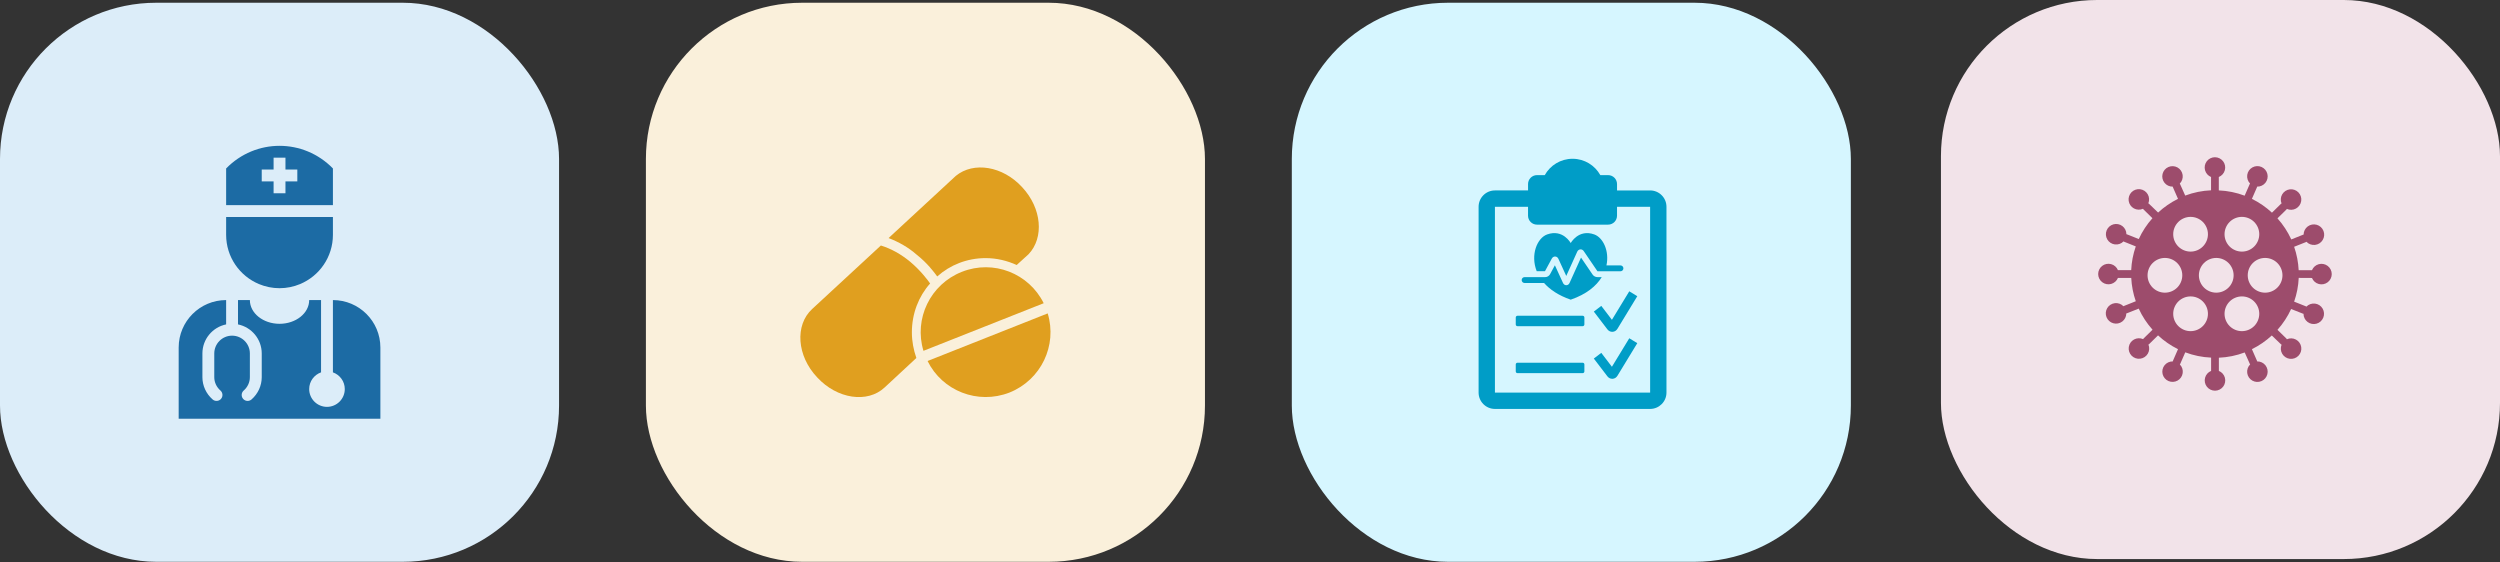 <svg width="320" height="72" viewBox="0 0 320 72" fill="none" xmlns="http://www.w3.org/2000/svg">
<rect x="0" y="0" width="320" height="72" fill="#333333" stroke="none"/>
<rect y="0.351" width="71.559" height="71.559" rx="20" fill="#DCEDF9"/>
<path d="M42.613 38.409V47.661C43.496 47.975 44.132 48.809 44.132 49.799C44.132 51.057 43.111 52.078 41.854 52.078C40.597 52.078 39.576 51.057 39.576 49.799C39.576 48.809 40.213 47.975 41.095 47.661V38.409H39.576C39.576 40.086 37.877 41.447 35.779 41.447C33.682 41.446 31.983 40.086 31.983 38.409H30.464V41.524C32.195 41.876 33.502 43.408 33.502 45.243V48.281C33.502 49.367 33.025 50.404 32.194 51.131C32.049 51.256 31.872 51.318 31.694 51.318C31.483 51.318 31.272 51.23 31.123 51.058C30.847 50.743 30.88 50.263 31.196 49.986C31.695 49.55 31.983 48.928 31.983 48.28V45.243C31.983 43.987 30.96 42.965 29.704 42.965C28.448 42.965 27.427 43.987 27.427 45.243V48.281C27.427 48.928 27.713 49.55 28.215 49.986C28.53 50.263 28.562 50.743 28.288 51.058C28.011 51.374 27.53 51.405 27.217 51.131C26.384 50.404 25.908 49.366 25.908 48.28V45.243C25.908 43.408 27.214 41.876 28.945 41.523L28.945 38.409C25.59 38.409 22.87 41.129 22.87 44.484V53.596H48.689V44.484C48.689 41.129 45.968 38.409 42.614 38.409L42.613 38.409Z" fill="#1C6BA4"/>
<path d="M33.154 36.363C33.962 36.7 34.849 36.89 35.78 36.89C36.711 36.89 37.597 36.7 38.406 36.363C40.875 35.334 42.614 32.899 42.614 30.056V27.778H28.945V30.056C28.945 32.899 30.683 35.334 33.154 36.363V36.363Z" fill="#1C6BA4"/>
<path d="M42.614 21.562C40.727 19.631 38.253 18.666 35.779 18.666C33.305 18.666 30.833 19.631 28.945 21.562V26.259H42.614V21.562ZM38.057 23.222H36.539V24.74H35.02V23.222H33.502L33.501 21.703H35.02L35.02 20.184H36.539V21.703H38.057V23.222Z" fill="#1C6BA4"/>
<rect x="82.676" y="0.351" width="71.559" height="71.559" rx="20" fill="#FAF0DB"/>
<path d="M119.965 35.385C121.604 33.92 123.779 33.038 126.161 33.038C127.6 33.038 128.939 33.378 130.137 33.921L131.66 32.535C133.665 30.421 133.35 26.658 130.845 23.969C128.356 21.248 124.615 20.648 122.342 22.514L113.738 30.472C115.026 30.967 116.26 31.651 117.356 32.617C118.699 33.677 119.546 34.817 119.965 35.385L119.965 35.385Z" fill="#E09F1F"/>
<path d="M119.054 36.287C118.76 35.864 117.885 34.68 116.553 33.548C115.345 32.534 114.064 31.833 112.751 31.424L103.947 39.561C101.732 41.613 101.982 45.546 104.605 48.311C107.153 51.072 111.032 51.651 113.235 49.592L117.295 45.822C116.937 44.798 116.72 43.69 116.72 42.539C116.72 40.137 117.585 37.93 119.054 36.287L119.054 36.287Z" fill="#E09F1F"/>
<path d="M134.106 40.115L118.728 46.208C120.602 50.022 125.143 51.835 129.221 50.244C133.26 48.622 135.354 44.215 134.106 40.115L134.106 40.115Z" fill="#E09F1F"/>
<path d="M123.124 34.792C119.072 36.381 116.955 40.814 118.204 44.906L133.593 38.812C131.706 34.995 127.166 33.189 123.124 34.792V34.792Z" fill="#E09F1F"/>
<rect x="165.352" y="0.351" width="71.559" height="71.559" rx="20" fill="#D6F6FF"/>
<path d="M203.854 35.149L202.371 32.97L200.905 36.214C200.823 36.398 200.665 36.507 200.485 36.507L200.483 36.507C200.303 36.507 200.145 36.399 200.063 36.216L199.025 33.957L198.404 35.106C198.289 35.321 198.039 35.47 197.794 35.47H195.15C194.941 35.47 194.773 35.639 194.773 35.847C194.773 36.055 194.941 36.225 195.15 36.225H197.643C198.384 37.061 199.483 37.817 201.051 38.358C203.084 37.658 204.332 36.6 205.023 35.47H204.459C204.231 35.472 203.981 35.34 203.854 35.149L203.854 35.149Z" fill="#009DC7"/>
<path d="M207.42 33.971H205.627C206.019 32.127 205.193 30.41 204.065 30.006C202.041 29.283 201.052 31.113 201.052 31.113C201.052 31.113 200.063 29.283 198.038 30.006C196.758 30.463 195.869 32.611 196.699 34.716H197.757L198.63 33.099C198.722 32.928 198.882 32.828 199.061 32.834C199.239 32.84 199.393 32.949 199.475 33.127L200.481 35.321L201.884 32.218C201.96 32.048 202.109 31.937 202.28 31.922C202.455 31.904 202.619 31.991 202.722 32.146L204.477 34.725H207.419C207.626 34.725 207.796 34.555 207.796 34.347C207.796 34.139 207.627 33.971 207.42 33.971L207.42 33.971Z" fill="#009DC7"/>
<path d="M211.217 24.376H206.98L206.98 23.56C206.98 22.928 206.466 22.415 205.834 22.415H204.841C204.146 21.168 202.815 20.323 201.286 20.323C199.756 20.323 198.425 21.168 197.729 22.415H196.736C196.103 22.415 195.59 22.928 195.59 23.56V24.375L191.351 24.375C190.198 24.375 189.26 25.314 189.26 26.466L189.26 50.252C189.26 51.405 190.198 52.343 191.351 52.343H211.217C212.37 52.343 213.308 51.404 213.308 50.252L213.308 26.467C213.308 25.313 212.37 24.375 211.217 24.375L211.217 24.376ZM191.351 50.252V26.467H195.588V27.608C195.588 28.242 196.102 28.754 196.735 28.754H205.832C206.466 28.754 206.979 28.242 206.979 27.608L206.979 26.467H211.215L211.217 50.252H191.351Z" fill="#009DC7"/>
<path d="M202.801 41.53C202.801 41.653 202.702 41.753 202.578 41.753L194.24 41.753C194.117 41.753 194.016 41.653 194.016 41.529V40.638C194.016 40.515 194.116 40.415 194.24 40.415H202.579C202.702 40.415 202.802 40.515 202.802 40.638L202.801 41.53Z" fill="#009DC7"/>
<path d="M206.366 42.474C206.124 42.474 205.899 42.359 205.744 42.156L204.009 39.882L204.965 39.153L206.325 40.936L208.547 37.288L209.573 37.913L207.03 42.09C206.889 42.32 206.663 42.46 206.405 42.474C206.391 42.473 206.38 42.474 206.366 42.474L206.366 42.474Z" fill="#009DC7"/>
<path d="M202.801 47.542C202.801 47.665 202.702 47.764 202.578 47.764L194.24 47.764C194.117 47.764 194.016 47.666 194.016 47.542V46.65C194.016 46.527 194.116 46.427 194.24 46.427H202.579C202.702 46.427 202.802 46.527 202.802 46.65L202.801 47.542Z" fill="#009DC7"/>
<path d="M206.366 48.486C206.124 48.486 205.899 48.371 205.744 48.168L204.009 45.894L204.965 45.165L206.325 46.947L208.547 43.298L209.573 43.924L207.03 48.102C206.889 48.332 206.663 48.472 206.405 48.487C206.391 48.486 206.38 48.486 206.366 48.486L206.366 48.486Z" fill="#009DC7"/>
<rect x="248.441" width="71.559" height="71.559" rx="20" fill="#F2E3E9"/>
<path d="M295.834 35.58C295.867 35.584 295.9 35.584 295.932 35.58C296.087 35.959 296.409 36.244 296.804 36.352C297.199 36.459 297.622 36.376 297.947 36.127C298.272 35.879 298.463 35.493 298.463 35.084C298.463 34.674 298.272 34.288 297.947 34.04C297.622 33.791 297.199 33.708 296.804 33.815C296.409 33.923 296.087 34.208 295.932 34.587C295.9 34.584 295.867 34.584 295.834 34.587H294.23C294.18 33.564 293.984 32.554 293.649 31.587L295.138 30.996C295.169 30.985 295.199 30.968 295.226 30.949C295.51 31.246 295.916 31.393 296.324 31.348C296.732 31.303 297.096 31.07 297.307 30.718C297.519 30.366 297.555 29.936 297.404 29.554C297.252 29.172 296.932 28.883 296.537 28.771C296.142 28.659 295.717 28.738 295.389 28.985C295.06 29.231 294.865 29.616 294.861 30.027C294.829 30.032 294.797 30.041 294.767 30.054L293.284 30.648C292.832 29.664 292.236 28.753 291.514 27.946L292.662 26.821C292.682 26.795 292.7 26.768 292.716 26.74C293.091 26.908 293.523 26.892 293.883 26.695C294.244 26.498 294.492 26.144 294.554 25.738C294.616 25.332 294.484 24.921 294.198 24.626C293.911 24.331 293.504 24.187 293.096 24.237C292.688 24.287 292.327 24.524 292.12 24.879C291.913 25.233 291.883 25.665 292.041 26.044C292.013 26.064 291.983 26.075 291.956 26.098L290.811 27.223C290.046 26.511 289.181 25.915 288.244 25.453L288.886 23.983C288.899 23.953 288.909 23.921 288.916 23.889C289.325 23.898 289.715 23.717 289.972 23.398C290.228 23.079 290.321 22.659 290.223 22.261C290.125 21.864 289.848 21.535 289.473 21.371C289.098 21.207 288.668 21.227 288.31 21.426C287.952 21.624 287.707 21.977 287.647 22.382C287.587 22.787 287.719 23.197 288.004 23.49C287.986 23.518 287.97 23.548 287.957 23.578L287.315 25.047C286.255 24.647 285.139 24.419 284.008 24.372V22.754C284.011 22.721 284.011 22.688 284.008 22.656C284.387 22.501 284.672 22.179 284.779 21.784C284.887 21.389 284.804 20.966 284.555 20.641C284.306 20.316 283.92 20.125 283.511 20.125C283.102 20.125 282.716 20.316 282.467 20.641C282.219 20.966 282.136 21.389 282.243 21.784C282.35 22.179 282.636 22.501 283.014 22.656C283.011 22.688 283.011 22.721 283.014 22.754V24.358V24.358C281.883 24.406 280.767 24.634 279.707 25.034L279.059 23.588C279.045 23.558 279.029 23.528 279.012 23.5C279.299 23.21 279.435 22.802 279.378 22.397C279.321 21.992 279.079 21.637 278.723 21.436C278.366 21.236 277.937 21.213 277.562 21.375C277.186 21.536 276.907 21.864 276.808 22.261C276.709 22.657 276.801 23.077 277.056 23.397C277.311 23.716 277.701 23.898 278.11 23.889C278.117 23.921 278.127 23.953 278.14 23.983L278.785 25.453C277.856 25.911 276.998 26.502 276.238 27.206L275.069 26.081C275.042 26.058 275.012 26.047 274.985 26.027V26.027C275.142 25.647 275.113 25.216 274.906 24.862C274.699 24.507 274.337 24.269 273.93 24.22C273.522 24.17 273.114 24.314 272.828 24.609C272.542 24.904 272.41 25.315 272.472 25.721C272.533 26.128 272.781 26.482 273.142 26.678C273.503 26.875 273.935 26.891 274.309 26.723C274.325 26.751 274.343 26.778 274.363 26.804L275.512 27.929C274.799 28.726 274.209 29.626 273.762 30.597L272.279 30.006C272.248 29.992 272.215 29.983 272.181 29.979C272.18 29.57 271.989 29.184 271.662 28.936C271.337 28.689 270.914 28.607 270.519 28.715C270.124 28.824 269.803 29.11 269.649 29.49C269.496 29.869 269.528 30.299 269.736 30.651C269.944 31.004 270.305 31.239 270.712 31.287C271.118 31.336 271.524 31.192 271.81 30.898C271.837 30.916 271.867 30.932 271.897 30.945L273.38 31.54C273.038 32.519 272.84 33.544 272.793 34.58H271.195C271.162 34.577 271.129 34.577 271.097 34.58C270.942 34.201 270.62 33.916 270.225 33.809C269.83 33.701 269.407 33.784 269.082 34.033C268.757 34.281 268.566 34.667 268.566 35.077C268.566 35.486 268.757 35.872 269.082 36.12C269.407 36.369 269.83 36.452 270.225 36.345C270.62 36.237 270.942 35.952 271.097 35.573C271.129 35.577 271.162 35.577 271.195 35.573H272.8H272.799C272.85 36.591 273.046 37.597 273.38 38.559L271.891 39.154C271.859 39.165 271.828 39.18 271.8 39.198C271.515 38.903 271.11 38.758 270.703 38.805C270.297 38.851 269.935 39.085 269.725 39.437C269.516 39.788 269.482 40.217 269.633 40.597C269.785 40.977 270.105 41.265 270.5 41.376C270.894 41.486 271.317 41.406 271.644 41.16C271.971 40.914 272.165 40.529 272.168 40.12C272.201 40.116 272.232 40.107 272.262 40.093L273.756 39.502H273.755C274.206 40.486 274.803 41.397 275.525 42.204L274.377 43.329C274.357 43.355 274.339 43.382 274.323 43.41C273.948 43.242 273.516 43.258 273.156 43.455C272.795 43.652 272.547 44.006 272.485 44.412C272.424 44.818 272.556 45.23 272.842 45.524C273.128 45.819 273.535 45.963 273.943 45.913C274.351 45.864 274.712 45.626 274.919 45.272C275.126 44.917 275.156 44.486 274.999 44.106C275.029 44.091 275.057 44.073 275.083 44.052L276.228 42.927C276.99 43.637 277.852 44.233 278.785 44.694L278.144 46.166C278.13 46.197 278.12 46.229 278.113 46.261C277.705 46.253 277.316 46.436 277.062 46.755C276.807 47.074 276.716 47.494 276.815 47.89C276.915 48.286 277.193 48.614 277.568 48.775C277.943 48.937 278.372 48.914 278.728 48.715C279.084 48.515 279.327 48.161 279.384 47.757C279.442 47.352 279.308 46.944 279.022 46.653C279.041 46.627 279.058 46.6 279.072 46.572L279.714 45.099V45.099C280.774 45.499 281.89 45.727 283.021 45.775V47.379C283.018 47.412 283.018 47.445 283.021 47.477C282.642 47.632 282.357 47.955 282.25 48.349C282.142 48.744 282.225 49.167 282.474 49.492C282.723 49.817 283.109 50.008 283.518 50.008C283.927 50.008 284.313 49.817 284.562 49.492C284.811 49.167 284.893 48.744 284.786 48.349C284.679 47.955 284.393 47.632 284.015 47.477C284.018 47.445 284.018 47.412 284.015 47.379V45.788C285.146 45.741 286.262 45.513 287.322 45.113L287.97 46.558C287.984 46.588 288.001 46.617 288.021 46.643C287.73 46.932 287.591 47.341 287.644 47.748C287.698 48.154 287.939 48.513 288.296 48.716C288.652 48.92 289.083 48.945 289.461 48.784C289.839 48.624 290.12 48.296 290.221 47.898C290.322 47.501 290.231 47.079 289.976 46.757C289.72 46.436 289.33 46.252 288.919 46.261C288.913 46.229 288.903 46.197 288.889 46.166L288.244 44.694C289.173 44.236 290.031 43.645 290.791 42.941L291.96 44.065C291.986 44.087 292.014 44.105 292.044 44.12C291.887 44.499 291.916 44.93 292.123 45.285C292.33 45.64 292.692 45.877 293.099 45.927C293.507 45.976 293.915 45.832 294.201 45.538C294.487 45.243 294.619 44.831 294.557 44.425C294.496 44.019 294.248 43.665 293.887 43.469C293.526 43.272 293.094 43.255 292.72 43.424C292.704 43.396 292.686 43.368 292.666 43.343L291.517 42.218C292.229 41.422 292.817 40.523 293.264 39.553L294.75 40.14C294.781 40.154 294.814 40.163 294.848 40.167C294.849 40.577 295.041 40.962 295.367 41.21C295.693 41.458 296.115 41.54 296.51 41.431C296.905 41.323 297.226 41.036 297.38 40.657C297.534 40.277 297.501 39.848 297.293 39.495C297.085 39.143 296.724 38.908 296.317 38.859C295.911 38.811 295.505 38.955 295.219 39.248C295.192 39.23 295.162 39.214 295.132 39.201L293.649 38.61C293.991 37.63 294.189 36.606 294.236 35.57L295.834 35.58ZM286.964 27.76C287.553 27.76 288.119 27.994 288.535 28.411C288.952 28.828 289.186 29.393 289.186 29.983C289.186 30.572 288.952 31.137 288.535 31.554C288.119 31.971 287.553 32.205 286.964 32.205C286.374 32.205 285.809 31.971 285.392 31.554C284.975 31.137 284.741 30.572 284.741 29.983C284.74 29.393 284.974 28.827 285.391 28.41C285.808 27.993 286.374 27.759 286.964 27.76L286.964 27.76ZM283.68 37.461C283.091 37.461 282.525 37.227 282.108 36.81C281.692 36.394 281.457 35.828 281.457 35.239C281.457 34.649 281.692 34.084 282.108 33.667C282.525 33.25 283.091 33.016 283.68 33.016C284.27 33.016 284.835 33.25 285.252 33.667C285.669 34.084 285.903 34.649 285.903 35.239C285.903 35.828 285.669 36.394 285.252 36.81C284.835 37.227 284.27 37.461 283.68 37.461ZM280.394 27.76C280.983 27.76 281.548 27.994 281.965 28.411C282.382 28.828 282.616 29.393 282.616 29.983C282.616 30.572 282.382 31.137 281.965 31.554C281.548 31.971 280.983 32.205 280.394 32.205C279.804 32.205 279.239 31.971 278.822 31.554C278.405 31.137 278.171 30.572 278.171 29.983C278.171 29.393 278.405 28.828 278.822 28.411C279.239 27.994 279.804 27.76 280.394 27.76ZM274.887 35.239C274.887 34.648 275.122 34.082 275.54 33.666C275.958 33.248 276.524 33.015 277.115 33.016C277.705 33.017 278.27 33.253 278.686 33.672C279.103 34.091 279.335 34.657 279.333 35.248C279.33 35.838 279.093 36.403 278.674 36.819C278.254 37.234 277.687 37.465 277.097 37.462C276.509 37.459 275.947 37.223 275.533 36.807C275.119 36.39 274.886 35.826 274.887 35.239ZM280.394 42.387C279.804 42.387 279.239 42.153 278.822 41.736C278.405 41.319 278.171 40.754 278.171 40.164C278.171 39.575 278.405 39.009 278.822 38.592C279.239 38.175 279.804 37.941 280.394 37.941C280.983 37.941 281.548 38.175 281.965 38.592C282.382 39.009 282.616 39.575 282.616 40.164C282.616 40.754 282.382 41.319 281.965 41.736C281.548 42.153 280.983 42.387 280.394 42.387ZM286.964 42.387H286.964C286.374 42.387 285.809 42.153 285.392 41.736C284.975 41.319 284.741 40.754 284.741 40.164C284.741 39.575 284.975 39.009 285.392 38.592C285.809 38.175 286.374 37.941 286.964 37.941C287.553 37.941 288.118 38.175 288.535 38.592C288.952 39.009 289.186 39.575 289.186 40.164C289.186 40.754 288.952 41.319 288.535 41.736C288.118 42.153 287.553 42.387 286.964 42.387H286.964ZM289.933 37.462C289.343 37.462 288.778 37.227 288.361 36.811C287.944 36.394 287.71 35.828 287.71 35.239C287.71 34.65 287.944 34.084 288.361 33.667C288.778 33.25 289.343 33.016 289.933 33.016C290.522 33.016 291.088 33.25 291.505 33.667C291.922 34.084 292.156 34.649 292.156 35.239C292.156 35.828 291.922 36.394 291.505 36.811C291.088 37.227 290.522 37.462 289.933 37.462Z" fill="#9D4C6C"/>
</svg>
